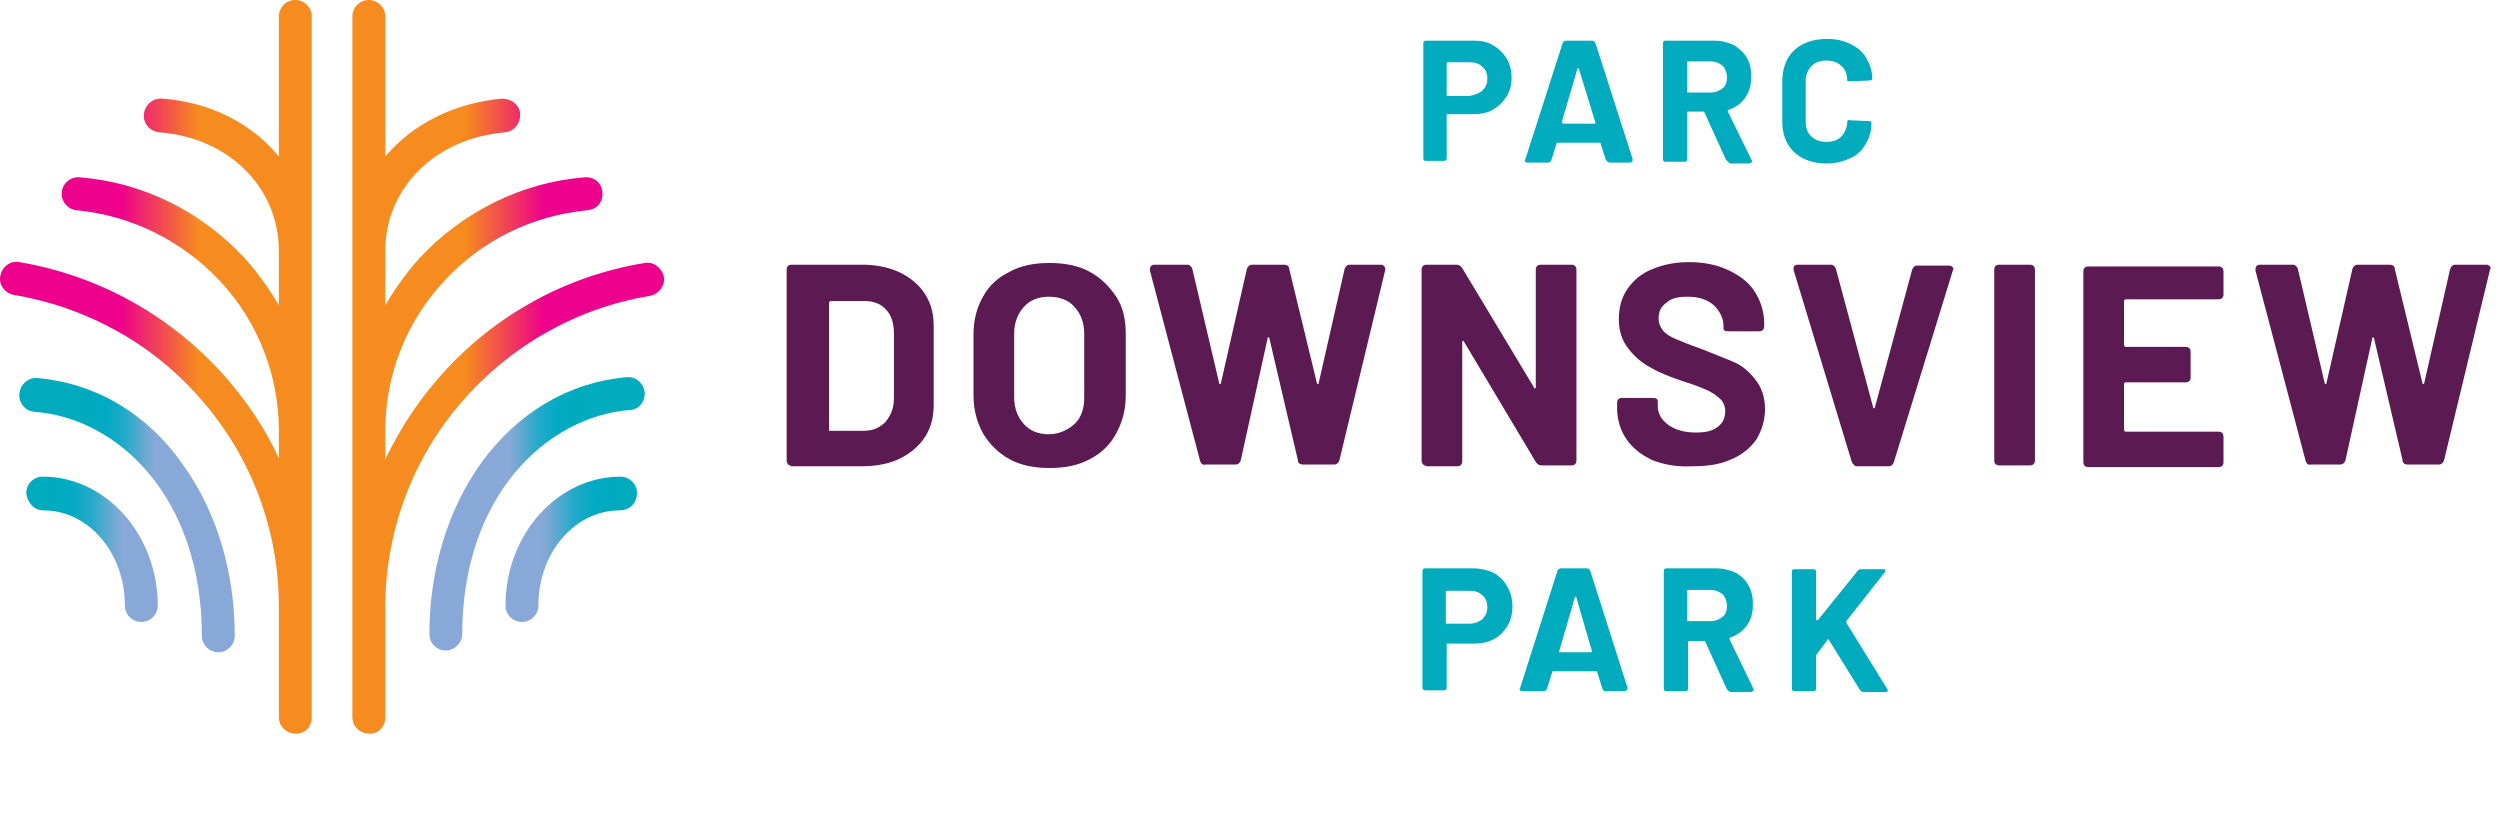             <svg
              width="150px"
              height="50px"
              viewBox="0 0 150 50"
              version="1.1"
              xmlns="http://www.w3.org/2000/svg"
              xmlns:xlink="http://www.w3.org/1999/xlink"
            >
              <!-- Generator: Sketch 63.1 (92452) - https://sketch.com -->
              <title>Downsview Park Logo</title>
              <defs>
                <linearGradient
                  x1="31.873%"
                  y1="50.032%"
                  x2="92.662%"
                  y2="50.032%"
                  id="linearGradient-1"
                >
                  <stop stop-color="#EC008C" offset="0%"></stop>
                  <stop stop-color="#EC008C" offset="11.45%"></stop>
                  <stop stop-color="#F68B1F" offset="52.63%"></stop>
                  <stop stop-color="#F68B1F" offset="100%"></stop>
                </linearGradient>
                <linearGradient
                  x1="15.327%"
                  y1="49.965%"
                  x2="86.281%"
                  y2="49.965%"
                  id="linearGradient-2"
                >
                  <stop stop-color="#00ABBD" offset="0%"></stop>
                  <stop stop-color="#00ABBD" offset="18.74%"></stop>
                  <stop stop-color="#00AABE" offset="25.2%"></stop>
                  <stop stop-color="#00AAC2" offset="35.51%"></stop>
                  <stop stop-color="#24AACA" offset="48.38%"></stop>
                  <stop stop-color="#78A9D3" offset="63.17%"></stop>
                  <stop stop-color="#88A8D8" offset="67.41%"></stop>
                  <stop stop-color="#88A8D8" offset="100%"></stop>
                </linearGradient>
                <linearGradient
                  x1="-11.365%"
                  y1="50.152%"
                  x2="114.319%"
                  y2="50.152%"
                  id="linearGradient-3"
                >
                  <stop stop-color="#00ABBD" offset="0%"></stop>
                  <stop stop-color="#00ABBD" offset="18.74%"></stop>
                  <stop stop-color="#00AABE" offset="25.2%"></stop>
                  <stop stop-color="#00AAC2" offset="35.51%"></stop>
                  <stop stop-color="#24AACA" offset="48.38%"></stop>
                  <stop stop-color="#78A9D3" offset="63.17%"></stop>
                  <stop stop-color="#88A8D8" offset="67.41%"></stop>
                  <stop stop-color="#88A8D8" offset="100%"></stop>
                </linearGradient>
                <linearGradient
                  x1="68.218%"
                  y1="50.032%"
                  x2="7.423%"
                  y2="50.032%"
                  id="linearGradient-4"
                >
                  <stop stop-color="#EC008C" offset="0%"></stop>
                  <stop stop-color="#EC008C" offset="11.45%"></stop>
                  <stop stop-color="#F68B1F" offset="52.63%"></stop>
                  <stop stop-color="#F68B1F" offset="100%"></stop>
                </linearGradient>
                <linearGradient
                  x1="84.824%"
                  y1="50.44%"
                  x2="13.845%"
                  y2="50.44%"
                  id="linearGradient-5"
                >
                  <stop stop-color="#00ABBD" offset="0%"></stop>
                  <stop stop-color="#00ABBD" offset="18.74%"></stop>
                  <stop stop-color="#00AABE" offset="25.2%"></stop>
                  <stop stop-color="#00AAC2" offset="35.51%"></stop>
                  <stop stop-color="#24AACA" offset="48.38%"></stop>
                  <stop stop-color="#78A9D3" offset="63.17%"></stop>
                  <stop stop-color="#88A8D8" offset="67.41%"></stop>
                  <stop stop-color="#88A8D8" offset="100%"></stop>
                </linearGradient>
                <linearGradient
                  x1="112.219%"
                  y1="50.152%"
                  x2="-13.465%"
                  y2="50.152%"
                  id="linearGradient-6"
                >
                  <stop stop-color="#00ABBD" offset="0%"></stop>
                  <stop stop-color="#00ABBD" offset="18.74%"></stop>
                  <stop stop-color="#00AABE" offset="25.2%"></stop>
                  <stop stop-color="#00AAC2" offset="35.51%"></stop>
                  <stop stop-color="#24AACA" offset="48.38%"></stop>
                  <stop stop-color="#78A9D3" offset="63.17%"></stop>
                  <stop stop-color="#88A8D8" offset="67.41%"></stop>
                  <stop stop-color="#88A8D8" offset="100%"></stop>
                </linearGradient>
              </defs>
              <g
                id="Symbols"
                stroke="none"
                stroke-width="1"
                fill="none"
                fill-rule="evenodd"
                transform="scale(0.50)"
              >
                <g id="logo-2" fill-rule="nonzero">
                  <g id="logo">
                    <path
                      d="M94.398,55.225 L94.398,32.388 C94.398,31.972 94.606,31.765 95.021,31.765 L103.429,31.765 C105.194,31.765 106.647,32.076 107.997,32.699 C109.242,33.322 110.28,34.152 111.007,35.294 C111.734,36.436 112.045,37.682 112.045,39.135 L112.045,48.581 C112.045,50.035 111.734,51.28 111.007,52.422 C110.28,53.564 109.242,54.394 107.997,55.017 C106.751,55.64 105.194,55.952 103.429,55.952 L95.021,55.952 C94.606,55.848 94.398,55.64 94.398,55.225 M99.484,51.696 L103.637,51.696 C104.675,51.696 105.505,51.384 106.232,50.657 C106.855,49.931 107.27,48.997 107.27,47.855 L107.27,39.965 C107.27,38.824 106.958,37.785 106.336,37.163 C105.713,36.436 104.779,36.125 103.74,36.125 L99.692,36.125 C99.588,36.125 99.484,36.228 99.484,36.332 L99.484,51.696 C99.277,51.592 99.381,51.696 99.484,51.696"
                      id="Shape"
                      fill="#5B1A51"
                    ></path>
                    <path
                      d="M121.18,55.121 C119.83,54.394 118.792,53.356 117.962,52.007 C117.235,50.657 116.82,49.204 116.82,47.439 L116.82,40.069 C116.82,38.408 117.235,36.851 117.962,35.606 C118.689,34.256 119.727,33.322 121.18,32.595 C122.529,31.869 124.087,31.557 125.955,31.557 C127.72,31.557 129.381,31.869 130.73,32.595 C132.08,33.322 133.118,34.36 133.948,35.606 C134.779,36.851 135.09,38.408 135.09,40.069 L135.09,47.439 C135.09,49.204 134.675,50.657 133.948,52.007 C133.221,53.356 132.183,54.394 130.73,55.121 C129.381,55.848 127.824,56.159 125.955,56.159 C124.087,56.159 122.529,55.848 121.18,55.121 M128.965,50.865 C129.796,50.035 130.107,48.997 130.107,47.647 L130.107,40.069 C130.107,38.72 129.692,37.682 128.965,36.851 C128.239,36.021 127.201,35.606 125.851,35.606 C124.606,35.606 123.567,36.021 122.841,36.851 C122.114,37.682 121.699,38.72 121.699,40.069 L121.699,47.647 C121.699,48.997 122.114,50.035 122.841,50.865 C123.567,51.696 124.606,52.111 125.851,52.111 C127.097,52.111 128.135,51.592 128.965,50.865"
                      id="Shape"
                      fill="#5B1A51"
                    ></path>
                    <path
                      d="M144.017,55.329 L137.997,32.491 C137.997,32.491 137.997,32.388 137.997,32.284 C137.997,31.972 138.204,31.765 138.516,31.765 L142.46,31.765 C142.772,31.765 142.979,31.972 143.083,32.284 L146.301,45.986 C146.301,46.09 146.405,46.09 146.405,46.09 C146.509,46.09 146.509,46.09 146.509,45.986 L149.623,32.284 C149.727,31.972 149.934,31.765 150.246,31.765 L154.087,31.765 C154.502,31.765 154.709,31.972 154.709,32.284 L158.031,45.986 C158.031,46.09 158.135,46.09 158.135,46.09 C158.239,46.09 158.239,46.09 158.239,45.986 L161.353,32.284 C161.457,31.972 161.664,31.765 161.976,31.765 L165.713,31.765 C165.92,31.765 166.024,31.869 166.128,31.972 C166.232,32.076 166.232,32.284 166.232,32.388 L160.73,55.225 C160.626,55.536 160.419,55.744 160.107,55.744 L156.37,55.744 C155.955,55.744 155.747,55.536 155.747,55.225 L152.322,40.588 C152.322,40.484 152.218,40.484 152.218,40.484 C152.114,40.484 152.114,40.484 152.114,40.588 L148.896,55.225 C148.792,55.536 148.585,55.744 148.273,55.744 L144.744,55.744 C144.329,55.848 144.121,55.64 144.017,55.329"
                      id="Path"
                      fill="#5B1A51"
                    ></path>
                    <path
                      d="M170.592,55.225 L170.592,32.388 C170.592,31.972 170.799,31.765 171.215,31.765 L174.744,31.765 C175.055,31.765 175.263,31.869 175.471,32.18 L184.087,46.505 C184.087,46.609 184.19,46.609 184.19,46.609 C184.294,46.609 184.294,46.505 184.294,46.401 L184.294,32.388 C184.294,31.972 184.502,31.765 184.917,31.765 L188.55,31.765 C188.965,31.765 189.173,31.972 189.173,32.388 L189.173,55.225 C189.173,55.64 188.965,55.848 188.55,55.848 L185.021,55.848 C184.709,55.848 184.502,55.744 184.294,55.433 L175.678,41.003 C175.678,40.9 175.574,40.9 175.574,40.9 C175.471,40.9 175.471,41.003 175.471,41.107 L175.471,55.329 C175.471,55.744 175.263,55.952 174.848,55.952 L171.215,55.952 C170.799,55.848 170.592,55.64 170.592,55.225"
                      id="Path"
                      fill="#5B1A51"
                    ></path>
                    <path
                      d="M198.308,55.225 C196.958,54.602 195.92,53.772 195.194,52.734 C194.467,51.696 194.052,50.346 194.052,48.997 L194.052,48.374 C194.052,47.958 194.26,47.751 194.675,47.751 L198.308,47.751 C198.723,47.751 198.931,47.855 198.931,48.166 L198.931,48.685 C198.931,49.619 199.346,50.346 200.176,50.969 C201.007,51.592 202.149,51.903 203.498,51.903 C204.744,51.903 205.574,51.696 206.197,51.176 C206.82,50.657 207.028,50.035 207.028,49.308 C207.028,48.789 206.82,48.27 206.509,47.958 C206.093,47.543 205.678,47.232 205.055,46.92 C204.433,46.609 203.394,46.194 202.045,45.779 C200.488,45.26 199.138,44.74 198.1,44.118 C197.062,43.599 196.128,42.768 195.401,41.834 C194.675,40.9 194.26,39.758 194.26,38.304 C194.26,36.955 194.571,35.709 195.298,34.671 C196.024,33.633 196.958,32.803 198.308,32.284 C199.554,31.765 201.007,31.453 202.668,31.453 C204.433,31.453 205.99,31.765 207.339,32.388 C208.689,33.01 209.83,33.841 210.557,34.983 C211.284,36.125 211.699,37.37 211.699,38.824 L211.699,39.135 C211.699,39.55 211.491,39.758 211.076,39.758 L207.443,39.758 C207.028,39.758 206.82,39.654 206.82,39.446 L206.82,39.135 C206.82,38.201 206.405,37.37 205.678,36.644 C204.848,35.917 203.81,35.606 202.46,35.606 C201.318,35.606 200.488,35.813 199.969,36.332 C199.346,36.747 199.035,37.37 199.035,38.201 C199.035,38.824 199.242,39.239 199.554,39.654 C199.865,40.069 200.384,40.381 201.111,40.692 C201.837,41.003 202.875,41.419 204.329,41.938 C205.886,42.561 207.235,43.08 208.17,43.495 C209.104,43.91 209.934,44.637 210.661,45.571 C211.388,46.505 211.803,47.647 211.803,49.1 C211.803,50.45 211.388,51.696 210.765,52.734 C210.038,53.772 209,54.602 207.754,55.121 C206.405,55.744 204.848,55.952 203.083,55.952 C201.215,56.055 199.657,55.744 198.308,55.225"
                      id="Path"
                      fill="#5B1A51"
                    ></path>
                    <path
                      d="M222.183,55.329 L215.228,32.388 C215.228,32.388 215.228,32.284 215.228,32.18 C215.228,31.869 215.436,31.765 215.747,31.765 L219.692,31.765 C220.003,31.765 220.211,31.972 220.315,32.284 L224.779,48.893 C224.779,48.997 224.882,48.997 224.882,48.997 C224.882,48.997 224.986,48.997 224.986,48.893 L229.45,32.388 C229.554,32.076 229.761,31.869 230.073,31.869 L233.913,31.869 C234.121,31.869 234.225,31.972 234.329,32.076 C234.433,32.18 234.433,32.388 234.329,32.491 L227.27,55.433 C227.166,55.744 226.958,55.952 226.647,55.952 L222.702,55.952 C222.495,55.848 222.287,55.64 222.183,55.329"
                      id="Path"
                      fill="#5B1A51"
                    ></path>
                    <path
                      d="M239.311,55.225 L239.311,32.388 C239.311,31.972 239.519,31.765 239.934,31.765 L243.567,31.765 C243.983,31.765 244.19,31.972 244.19,32.388 L244.19,55.225 C244.19,55.64 243.983,55.848 243.567,55.848 L239.934,55.848 C239.519,55.848 239.311,55.64 239.311,55.225"
                      id="Path"
                      fill="#5B1A51"
                    ></path>
                    <path
                      d="M266.197,35.917 L255.09,35.917 C254.986,35.917 254.882,36.021 254.882,36.125 L254.882,41.419 C254.882,41.522 254.986,41.626 255.09,41.626 L262.253,41.626 C262.668,41.626 262.875,41.834 262.875,42.249 L262.875,45.26 C262.875,45.675 262.668,45.882 262.253,45.882 L255.09,45.882 C254.986,45.882 254.882,45.986 254.882,46.09 L254.882,51.592 C254.882,51.696 254.986,51.799 255.09,51.799 L266.197,51.799 C266.612,51.799 266.82,52.007 266.82,52.422 L266.82,55.433 C266.82,55.848 266.612,56.055 266.197,56.055 L250.626,56.055 C250.211,56.055 250.003,55.848 250.003,55.433 L250.003,32.595 C250.003,32.18 250.211,31.972 250.626,31.972 L266.197,31.972 C266.612,31.972 266.82,32.18 266.82,32.595 L266.82,35.294 C266.82,35.709 266.612,35.917 266.197,35.917"
                      id="Path"
                      fill="#5B1A51"
                    ></path>
                    <path
                      d="M276.682,55.329 L270.661,32.491 C270.661,32.491 270.661,32.388 270.661,32.284 C270.661,31.972 270.869,31.765 271.18,31.765 L275.125,31.765 C275.436,31.765 275.644,31.972 275.747,32.284 L278.965,45.986 C278.965,46.09 279.069,46.09 279.069,46.09 C279.173,46.09 279.173,46.09 279.173,45.986 L282.287,32.284 C282.391,31.972 282.599,31.765 282.91,31.765 L286.751,31.765 C287.166,31.765 287.374,31.972 287.374,32.284 L290.696,45.986 C290.696,46.09 290.799,46.09 290.799,46.09 C290.903,46.09 290.903,46.09 290.903,45.986 L294.017,32.284 C294.121,31.972 294.329,31.765 294.64,31.765 L298.377,31.765 C298.585,31.765 298.689,31.869 298.792,31.972 C298.896,32.076 298.896,32.284 298.792,32.388 L293.291,55.225 C293.187,55.536 292.979,55.744 292.668,55.744 L288.931,55.744 C288.516,55.744 288.308,55.536 288.308,55.225 L284.882,40.588 C284.882,40.484 284.779,40.484 284.779,40.484 C284.675,40.484 284.675,40.484 284.675,40.588 L281.457,55.225 C281.353,55.536 281.145,55.744 280.834,55.744 L277.304,55.744 C276.993,55.848 276.785,55.64 276.682,55.329"
                      id="Path"
                      fill="#5B1A51"
                    ></path>
                    <path
                      d="M179.208,68.72 C179.934,69.135 180.453,69.654 180.869,70.381 C181.284,71.107 181.491,71.834 181.491,72.768 C181.491,73.702 181.284,74.429 180.869,75.156 C180.453,75.779 179.934,76.401 179.208,76.713 C178.481,77.128 177.651,77.232 176.716,77.232 L173.706,77.232 C173.602,77.232 173.602,77.232 173.602,77.336 L173.602,82.526 C173.602,82.734 173.498,82.837 173.291,82.837 L171.007,82.837 C170.799,82.837 170.696,82.734 170.696,82.526 L170.696,68.512 C170.696,68.304 170.799,68.201 171.007,68.201 L176.82,68.201 C177.651,68.201 178.481,68.408 179.208,68.72 M177.858,74.325 C178.273,73.91 178.481,73.495 178.481,72.872 C178.481,72.249 178.273,71.73 177.858,71.419 C177.443,71.003 176.924,70.9 176.301,70.9 L173.602,70.9 C173.498,70.9 173.498,70.9 173.498,71.003 L173.498,74.74 C173.498,74.844 173.498,74.844 173.602,74.844 L176.301,74.844 C176.924,74.844 177.443,74.637 177.858,74.325"
                      id="Shape"
                      fill="#00ABBD"
                    ></path>
                    <path
                      d="M192.287,82.63 L191.664,80.657 C191.664,80.554 191.561,80.554 191.561,80.554 L186.37,80.554 C186.266,80.554 186.266,80.554 186.266,80.657 L185.644,82.63 C185.54,82.837 185.436,82.941 185.228,82.941 L182.737,82.941 C182.633,82.941 182.529,82.941 182.426,82.837 C182.322,82.734 182.322,82.63 182.426,82.526 L186.889,68.512 C186.993,68.304 187.097,68.201 187.304,68.201 L190.419,68.201 C190.626,68.201 190.73,68.304 190.834,68.512 L195.298,82.526 C195.298,82.526 195.298,82.63 195.298,82.63 C195.298,82.734 195.298,82.734 195.194,82.837 C195.09,82.837 195.09,82.941 194.986,82.941 L192.495,82.941 C192.495,82.941 192.391,82.837 192.287,82.63 M187.201,78.27 L190.938,78.27 C191.042,78.27 191.042,78.27 191.042,78.166 L189.173,71.73 C189.173,71.626 189.173,71.626 189.069,71.626 C189.069,71.626 188.965,71.626 188.965,71.73 L187.097,78.166 C186.993,78.27 187.097,78.27 187.201,78.27"
                      id="Shape"
                      fill="#00ABBD"
                    ></path>
                    <path
                      d="M207.235,82.734 L204.64,77.024 C204.64,76.92 204.536,76.92 204.536,76.92 L202.668,76.92 C202.564,76.92 202.564,76.92 202.564,77.024 L202.564,82.63 C202.564,82.837 202.46,82.941 202.253,82.941 L199.969,82.941 C199.761,82.941 199.657,82.837 199.657,82.63 L199.657,68.512 C199.657,68.304 199.761,68.201 199.969,68.201 L205.886,68.201 C206.82,68.201 207.547,68.408 208.273,68.72 C209,69.135 209.519,69.654 209.83,70.277 C210.246,71.003 210.349,71.73 210.349,72.561 C210.349,73.495 210.142,74.325 209.623,75.052 C209.104,75.779 208.481,76.194 207.651,76.505 C207.651,76.505 207.547,76.505 207.547,76.609 C207.547,76.609 207.547,76.713 207.547,76.713 L210.349,82.526 C210.349,82.63 210.453,82.63 210.453,82.734 C210.453,82.837 210.453,82.837 210.349,82.941 C210.246,82.941 210.246,83.045 210.142,83.045 L207.651,83.045 C207.443,82.941 207.339,82.837 207.235,82.734 M202.46,70.9 L202.46,74.429 C202.46,74.533 202.46,74.533 202.564,74.533 L205.263,74.533 C205.886,74.533 206.301,74.325 206.716,74.014 C207.131,73.702 207.235,73.183 207.235,72.664 C207.235,72.145 207.028,71.626 206.716,71.315 C206.301,71.003 205.886,70.796 205.263,70.796 L202.564,70.796 C202.46,70.796 202.46,70.796 202.46,70.9"
                      id="Shape"
                      fill="#00ABBD"
                    ></path>
                    <path
                      d="M215.021,82.63 L215.021,68.616 C215.021,68.408 215.125,68.304 215.332,68.304 L217.616,68.304 C217.824,68.304 217.927,68.408 217.927,68.616 L217.927,74.325 C217.927,74.429 217.927,74.429 218.031,74.429 C218.031,74.429 218.135,74.429 218.135,74.429 L222.91,68.512 C223.014,68.408 223.118,68.304 223.325,68.304 L225.92,68.304 C226.024,68.304 226.128,68.304 226.128,68.304 C226.232,68.304 226.232,68.408 226.232,68.512 C226.232,68.616 226.232,68.616 226.128,68.72 L221.561,74.533 C221.561,74.533 221.561,74.637 221.561,74.74 L226.439,82.63 C226.439,82.734 226.543,82.734 226.543,82.837 C226.543,82.941 226.439,83.045 226.232,83.045 L223.637,83.045 C223.429,83.045 223.325,82.941 223.221,82.837 L219.484,76.817 C219.484,76.817 219.484,76.713 219.381,76.713 C219.381,76.713 219.277,76.713 219.277,76.817 L218.031,78.478 C218.031,78.581 217.927,78.581 217.927,78.581 L217.927,82.63 C217.927,82.837 217.824,82.941 217.616,82.941 L215.332,82.941 C215.125,82.941 215.021,82.837 215.021,82.63"
                      id="Path"
                      fill="#00ABBD"
                    ></path>
                    <path
                      d="M179.104,5.398 C179.83,5.813 180.349,6.332 180.765,6.955 C181.18,7.682 181.388,8.408 181.388,9.343 C181.388,10.173 181.18,11.003 180.765,11.626 C180.349,12.249 179.83,12.768 179.104,13.183 C178.377,13.599 177.547,13.702 176.612,13.702 L173.706,13.702 C173.602,13.702 173.602,13.702 173.602,13.806 L173.602,18.997 C173.602,19.204 173.498,19.308 173.291,19.308 L171.111,19.308 C170.903,19.308 170.799,19.204 170.799,18.997 L170.799,5.19 C170.799,4.983 170.903,4.879 171.111,4.879 L176.924,4.879 C177.651,4.879 178.377,4.983 179.104,5.398 M177.858,10.9 C178.273,10.484 178.481,10.069 178.481,9.446 C178.481,8.824 178.273,8.304 177.858,7.993 C177.443,7.578 176.924,7.474 176.301,7.474 L173.706,7.474 C173.602,7.474 173.602,7.474 173.602,7.578 L173.602,11.419 C173.602,11.522 173.602,11.522 173.706,11.522 L176.301,11.522 C176.924,11.419 177.443,11.211 177.858,10.9"
                      id="Shape"
                      fill="#00ABBD"
                    ></path>
                    <path
                      d="M192.702,19.204 L192.08,17.232 C192.08,17.128 191.976,17.128 191.976,17.128 L186.889,17.128 C186.785,17.128 186.785,17.128 186.785,17.232 L186.163,19.204 C186.059,19.412 185.955,19.516 185.747,19.516 L183.36,19.516 C183.256,19.516 183.152,19.516 183.048,19.412 C182.945,19.308 182.945,19.204 183.048,19.1 L187.512,5.19 C187.616,4.983 187.72,4.879 187.927,4.879 L191.042,4.879 C191.249,4.879 191.353,4.983 191.457,5.19 L195.92,19.1 C195.92,19.1 195.92,19.204 195.92,19.204 C195.92,19.308 195.92,19.308 195.817,19.412 C195.817,19.412 195.713,19.516 195.609,19.516 L193.118,19.516 C192.91,19.412 192.806,19.308 192.702,19.204 M187.616,14.844 L191.353,14.844 C191.457,14.844 191.457,14.844 191.457,14.74 L189.484,8.304 C189.484,8.201 189.484,8.201 189.381,8.201 C189.381,8.201 189.277,8.201 189.277,8.304 L187.408,14.637 C187.512,14.74 187.512,14.844 187.616,14.844"
                      id="Shape"
                      fill="#00ABBD"
                    ></path>
                    <path
                      d="M207.131,19.204 L204.536,13.495 C204.536,13.391 204.433,13.391 204.433,13.391 L202.564,13.391 C202.46,13.391 202.46,13.391 202.46,13.495 L202.46,19.1 C202.46,19.308 202.356,19.412 202.149,19.412 L199.865,19.412 C199.657,19.412 199.554,19.308 199.554,19.1 L199.554,5.19 C199.554,4.983 199.657,4.879 199.865,4.879 L205.678,4.879 C206.612,4.879 207.339,5.087 208.066,5.398 C208.689,5.813 209.311,6.332 209.623,6.955 C210.038,7.578 210.142,8.408 210.142,9.239 C210.142,10.173 209.934,11.003 209.415,11.73 C208.896,12.457 208.273,12.872 207.443,13.183 C207.443,13.183 207.339,13.183 207.339,13.287 C207.339,13.287 207.339,13.391 207.339,13.391 L210.142,19.1 C210.142,19.204 210.246,19.204 210.246,19.308 C210.246,19.412 210.246,19.412 210.142,19.516 C210.038,19.516 210.038,19.619 209.934,19.619 L207.547,19.619 C207.443,19.412 207.235,19.308 207.131,19.204 M202.46,7.474 L202.46,11.003 C202.46,11.107 202.46,11.107 202.564,11.107 L205.263,11.107 C205.886,11.107 206.301,10.9 206.716,10.588 C207.131,10.277 207.235,9.758 207.235,9.239 C207.235,8.72 207.028,8.201 206.716,7.889 C206.301,7.578 205.886,7.37 205.263,7.37 L202.564,7.37 C202.46,7.37 202.46,7.37 202.46,7.474"
                      id="Shape"
                      fill="#00ABBD"
                    ></path>
                    <path
                      d="M216.37,18.997 C215.54,18.581 214.917,17.958 214.502,17.232 C214.087,16.505 213.879,15.571 213.879,14.637 L213.879,9.758 C213.879,8.72 214.087,7.889 214.502,7.059 C214.917,6.332 215.54,5.709 216.37,5.294 C217.201,4.879 218.135,4.671 219.277,4.671 C220.315,4.671 221.249,4.879 222.08,5.294 C222.91,5.709 223.533,6.228 223.948,6.955 C224.363,7.682 224.675,8.512 224.675,9.446 C224.675,9.55 224.571,9.654 224.363,9.654 L222.08,9.758 L221.976,9.758 C221.768,9.758 221.664,9.758 221.664,9.654 L221.664,9.654 C221.664,8.927 221.457,8.304 220.938,7.889 C220.522,7.474 219.9,7.266 219.173,7.266 C218.446,7.266 217.824,7.474 217.408,7.889 C216.993,8.304 216.682,8.927 216.682,9.654 L216.682,14.637 C216.682,15.363 216.889,15.986 217.408,16.401 C217.824,16.817 218.446,17.024 219.173,17.024 C219.9,17.024 220.522,16.817 220.938,16.401 C221.353,15.986 221.664,15.363 221.664,14.637 C221.664,14.533 221.664,14.533 221.768,14.429 C221.872,14.429 221.872,14.325 221.976,14.429 L224.26,14.533 C224.467,14.533 224.571,14.637 224.571,14.637 L224.571,14.74 C224.571,15.675 224.363,16.505 223.844,17.336 C223.429,18.062 222.806,18.685 221.976,18.997 C221.145,19.412 220.211,19.619 219.173,19.619 C218.135,19.619 217.201,19.412 216.37,18.997"
                      id="Path"
                      fill="#00ABBD"
                    ></path>
                    <path
                      d="M37.408,86.055 L37.408,1.972 C37.408,0.934 36.578,0 35.436,0 C34.294,0 33.464,0.934 33.464,1.972 L33.464,18.789 C30.246,14.844 25.263,12.249 19.45,11.834 C18.412,11.73 17.374,12.561 17.27,13.702 C17.166,14.844 17.997,15.779 19.138,15.882 C27.443,16.505 33.464,22.526 33.464,30.104 L33.464,36.644 C32.322,34.671 30.972,32.803 29.415,31.038 C24.225,25.433 17.27,21.903 9.588,21.28 C8.446,21.176 7.512,22.007 7.408,23.045 C7.304,24.187 8.135,25.121 9.173,25.225 C15.713,25.848 21.837,28.858 26.405,33.737 C30.972,38.616 33.464,45.052 33.464,51.696 L33.464,55.017 C31.907,51.592 29.83,48.478 27.339,45.571 C20.903,38.097 12.08,33.114 2.322,31.453 C1.284,31.246 0.246,31.972 0.038,33.114 C-0.17,34.152 0.557,35.19 1.699,35.398 C10.419,36.851 18.516,41.315 24.329,48.166 C30.246,55.017 33.464,63.737 33.464,72.768 L33.464,86.055 C33.464,87.197 34.398,88.028 35.436,88.028 C36.578,88.131 37.408,87.197 37.408,86.055 Z"
                      id="Path"
                      fill="url(#linearGradient-1)"
                    ></path>
                    <path
                      d="M24.225,76.298 C24.225,77.439 25.159,78.27 26.197,78.27 C27.339,78.27 28.17,77.336 28.17,76.298 C28.17,68.616 25.99,61.349 21.941,55.744 C17.685,49.619 11.457,45.986 4.502,45.363 C4.398,45.363 4.398,45.363 4.294,45.363 C3.256,45.363 2.426,46.194 2.322,47.232 C2.218,48.374 3.048,49.308 4.087,49.412 C14.156,50.138 24.225,59.689 24.225,76.298 Z"
                      id="Path"
                      fill="url(#linearGradient-2)"
                    ></path>
                    <path
                      d="M14.986,72.664 C14.986,73.806 15.92,74.637 16.958,74.637 C18.1,74.637 18.931,73.702 18.931,72.664 C18.931,64.152 12.702,57.197 5.125,57.197 C3.983,57.197 3.152,58.131 3.152,59.17 C3.256,60.311 4.087,61.246 5.228,61.246 C10.626,61.246 14.986,66.332 14.986,72.664 Z"
                      id="Path"
                      fill="url(#linearGradient-3)"
                    ></path>
                    <path
                      d="M46.232,86.055 L46.232,72.872 C46.232,63.841 49.45,55.121 55.367,48.27 C61.18,41.522 69.173,36.955 77.997,35.502 C79.035,35.294 79.865,34.256 79.657,33.218 C79.45,32.18 78.412,31.349 77.374,31.557 C67.72,33.114 58.792,38.097 52.356,45.675 C49.865,48.581 47.893,51.696 46.232,55.121 L46.232,51.696 C46.232,45.052 48.723,38.616 53.291,33.737 C57.754,28.858 63.879,25.848 70.522,25.225 C71.664,25.121 72.391,24.187 72.287,23.045 C72.183,21.903 71.249,21.176 70.107,21.28 C62.529,21.903 55.471,25.433 50.28,31.038 C48.723,32.803 47.374,34.671 46.232,36.644 L46.232,30.104 C46.232,22.526 52.253,16.609 60.557,15.882 C61.699,15.779 62.426,14.844 62.426,13.702 C62.322,12.561 61.388,11.834 60.246,11.834 C54.433,12.353 49.45,14.948 46.232,18.789 L46.232,1.972 C46.232,0.83 45.298,0 44.26,0 C43.118,0 42.287,0.934 42.287,1.972 L42.287,86.055 C42.287,87.197 43.221,88.028 44.26,88.028 C45.401,88.131 46.232,87.197 46.232,86.055 Z"
                      id="Path"
                      fill="url(#linearGradient-4)"
                    ></path>
                    <path
                      d="M77.374,47.128 C77.27,46.09 76.439,45.26 75.401,45.26 C75.298,45.26 75.298,45.26 75.194,45.26 C68.239,45.882 62.114,49.516 57.754,55.536 C53.706,61.142 51.526,68.512 51.526,76.09 C51.526,77.232 52.46,78.062 53.498,78.062 C54.536,78.062 55.471,77.128 55.471,76.09 C55.471,59.585 65.54,50.035 75.505,49.204 C76.647,49.204 77.374,48.27 77.374,47.128 Z"
                      id="Path"
                      fill="url(#linearGradient-5)"
                    ></path>
                    <path
                      d="M76.439,59.17 C76.439,58.028 75.505,57.197 74.467,57.197 C66.889,57.197 60.661,64.152 60.661,72.664 C60.661,73.806 61.595,74.637 62.633,74.637 C63.775,74.637 64.606,73.702 64.606,72.664 C64.606,66.332 68.965,61.246 74.363,61.246 C75.609,61.246 76.439,60.311 76.439,59.17 Z"
                      id="Path"
                      fill="url(#linearGradient-6)"
                    ></path>
                  </g>
                </g>
              </g>
            </svg>